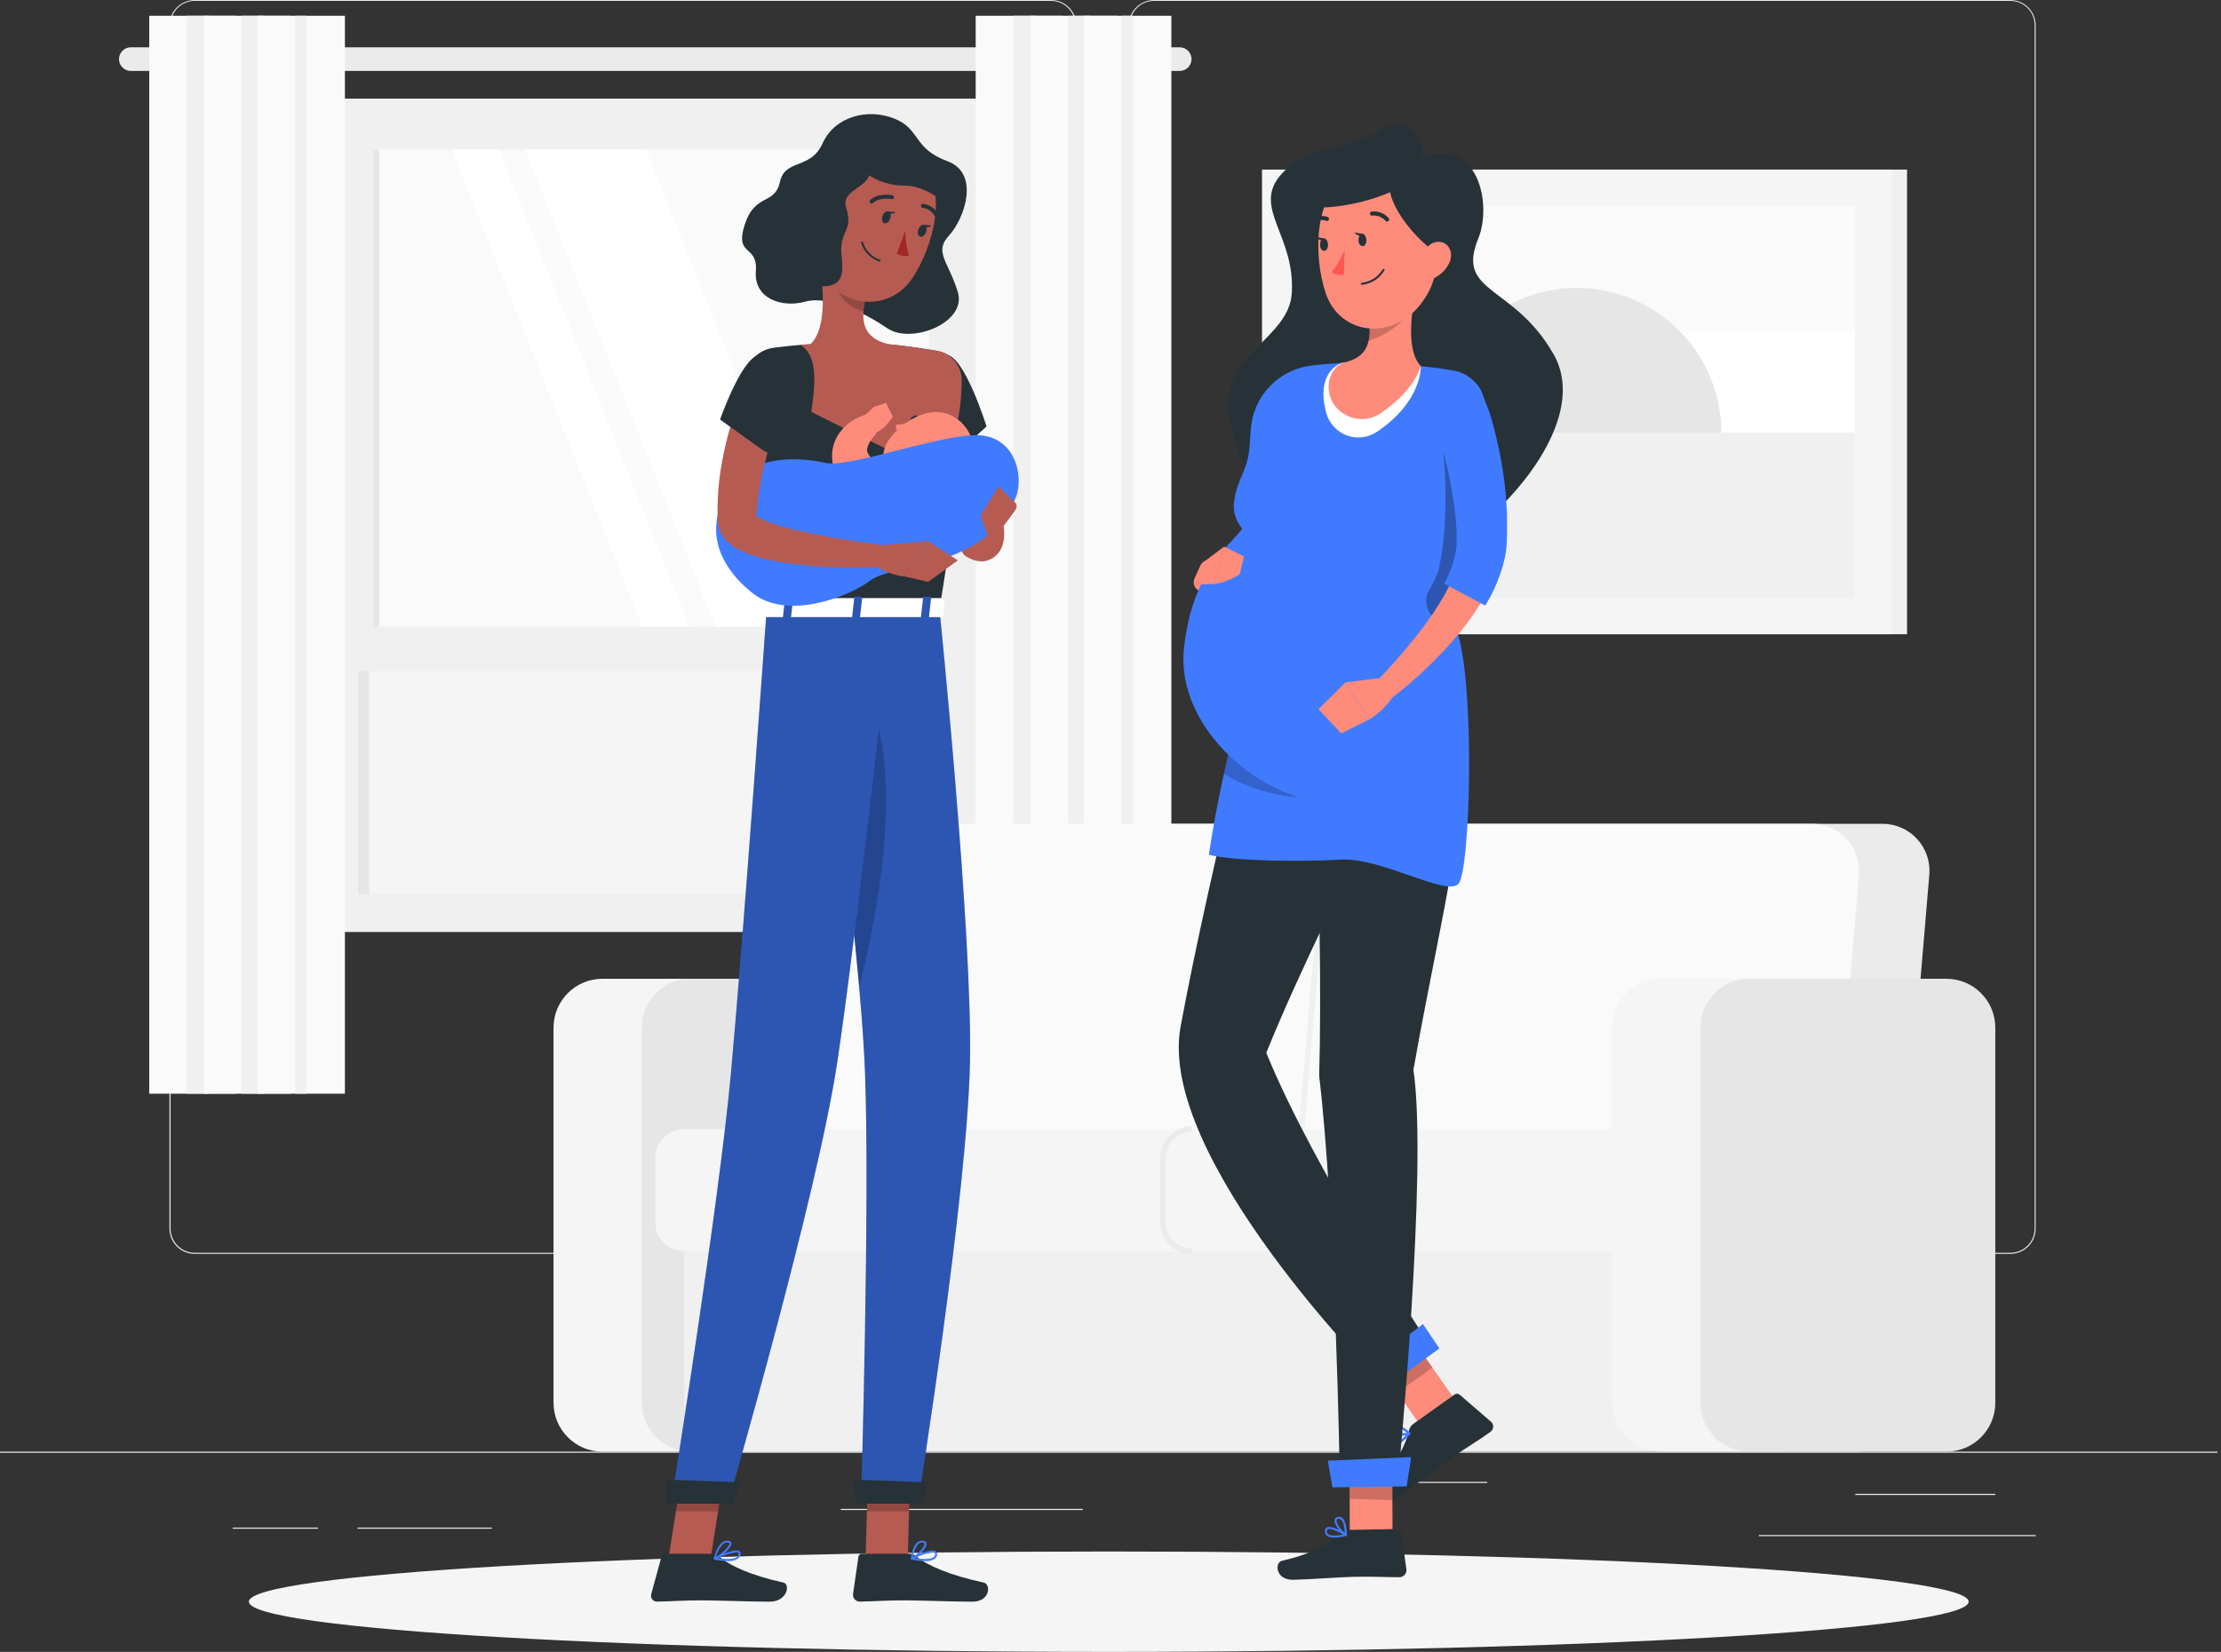 <svg width="289" height="215" viewBox="0 0 289 215" fill="none" xmlns="http://www.w3.org/2000/svg">
<rect x="0" y="0" width="289" height="215" fill="#333333" stroke="none"/>
<path d="M288.544 188.939H0V189.083H288.544V188.939Z" fill="#EBEBEB"/>
<path d="M136.77 163.2H25.34C24.467 163.199 23.63 162.851 23.014 162.233C22.397 161.616 22.051 160.778 22.051 159.905V3.266C22.058 2.398 22.408 1.569 23.024 0.957C23.64 0.345 24.472 0.001 25.34 0H136.77C137.644 0 138.482 0.347 139.1 0.965C139.718 1.583 140.065 2.421 140.065 3.295V159.905C140.065 160.779 139.718 161.617 139.1 162.235C138.482 162.853 137.644 163.2 136.77 163.2ZM25.34 0.115C24.505 0.117 23.705 0.45 23.116 1.04C22.526 1.631 22.195 2.432 22.195 3.266V159.905C22.195 160.74 22.526 161.541 23.116 162.131C23.705 162.722 24.505 163.055 25.34 163.056H136.77C137.605 163.055 138.406 162.722 138.996 162.132C139.587 161.541 139.919 160.741 139.921 159.905V3.266C139.919 2.431 139.587 1.631 138.996 1.04C138.406 0.449 137.605 0.117 136.77 0.115H25.34Z" fill="#EBEBEB"/>
<path d="M261.6 163.2H150.164C149.291 163.199 148.453 162.851 147.836 162.234C147.218 161.616 146.87 160.779 146.869 159.905V3.266C146.878 2.398 147.229 1.568 147.846 0.957C148.463 0.345 149.296 0.001 150.164 0H261.6C262.467 0.003 263.298 0.348 263.912 0.959C264.527 1.57 264.876 2.399 264.883 3.266V159.905C264.883 160.777 264.538 161.614 263.922 162.231C263.307 162.849 262.472 163.197 261.6 163.2ZM150.164 0.115C149.329 0.117 148.528 0.449 147.938 1.04C147.347 1.631 147.015 2.431 147.013 3.266V159.905C147.015 160.741 147.347 161.541 147.938 162.132C148.528 162.722 149.329 163.055 150.164 163.056H261.6C262.435 163.055 263.236 162.722 263.826 162.132C264.417 161.541 264.749 160.741 264.751 159.905V3.266C264.749 2.431 264.417 1.631 263.826 1.04C263.236 0.449 262.435 0.117 261.6 0.115H150.164Z" fill="#EBEBEB"/>
<path d="M259.632 194.432H241.413V194.577H259.632V194.432Z" fill="#EBEBEB"/>
<path d="M193.521 192.869H174.24V193.013H193.521V192.869Z" fill="#EBEBEB"/>
<path d="M264.895 199.794H228.867V199.938H264.895V199.794Z" fill="#EBEBEB"/>
<path d="M41.371 198.824H30.274V198.968H41.371V198.824Z" fill="#EBEBEB"/>
<path d="M63.993 198.824H46.513V198.968H63.993V198.824Z" fill="#EBEBEB"/>
<path d="M140.89 196.389H109.404V196.533H140.89V196.389Z" fill="#EBEBEB"/>
<path d="M174.84 82.547L248.148 82.547V22.074L174.84 22.074V82.547Z" fill="#F0F0F0"/>
<path d="M164.216 82.547L246.111 82.547V22.074L164.216 22.074V82.547Z" fill="#F5F5F5"/>
<path d="M168.983 26.846V77.786H241.35V26.846L168.983 26.846Z" fill="white"/>
<path d="M168.977 26.846V43.091L241.344 43.091V26.846L168.977 26.846Z" fill="#FAFAFA"/>
<path d="M212.366 73.679C221.965 69.703 226.523 58.698 222.547 49.099C218.571 39.499 207.566 34.941 197.967 38.917C188.368 42.893 183.809 53.898 187.785 63.497C191.761 73.097 202.766 77.655 212.366 73.679Z" fill="#E6E6E6"/>
<path d="M168.977 56.301V77.786H241.344V56.301H168.977Z" fill="#F0F0F0"/>
<path d="M44.874 121.287L130.866 121.287V12.846L44.874 12.846L44.874 121.287Z" fill="#E6E6E6"/>
<path d="M40.587 121.287L128.864 121.287V12.846L40.587 12.846L40.587 121.287Z" fill="#F0F0F0"/>
<path d="M122.862 116.41V84.463H46.588V116.41H122.862Z" fill="#F5F5F5"/>
<path d="M120.865 82.72V19.482L48.579 19.482V82.72H120.865Z" fill="#FAFAFA"/>
<path d="M49.341 82.72L49.341 19.482H48.585L48.585 82.72H49.341Z" fill="#E6E6E6"/>
<path d="M109.329 82.714L84.07 19.477H68.316L93.575 82.714H109.329Z" fill="white"/>
<path d="M90.187 82.714L64.928 19.477H58.788L84.047 82.714H90.187Z" fill="white"/>
<path d="M48.025 116.405V85.409H46.588V116.405H48.025Z" fill="#E6E6E6"/>
<path d="M42.491 87.331L126.959 87.331V81.583L42.491 81.583V87.331Z" fill="#F0F0F0"/>
<path d="M153.505 9.233H17.018C16.611 9.232 16.22 9.069 15.932 8.78C15.645 8.491 15.483 8.1 15.483 7.693C15.485 7.286 15.647 6.896 15.934 6.609C16.222 6.321 16.612 6.159 17.018 6.158H153.505C153.913 6.158 154.304 6.319 154.593 6.607C154.882 6.895 155.045 7.285 155.046 7.693C155.045 8.101 154.882 8.492 154.593 8.78C154.305 9.069 153.914 9.232 153.505 9.233Z" fill="#EBEBEB"/>
<path d="M138.311 2.054H126.959V142.35H138.311V2.054Z" fill="#FAFAFA"/>
<path d="M134.744 2.054H131.853V142.35H134.744V2.054Z" fill="#F0F0F0"/>
<path d="M145.415 2.054H134.063V142.35H145.415V2.054Z" fill="#FAFAFA"/>
<path d="M141.848 2.054H138.957V142.35H141.848V2.054Z" fill="#F0F0F0"/>
<path d="M152.42 2.054H141.069V142.35H152.42V2.054Z" fill="#FAFAFA"/>
<path d="M147.406 2.054H145.957V142.35H147.406V2.054Z" fill="#F0F0F0"/>
<path d="M30.77 2.054H19.419V142.35H30.77V2.054Z" fill="#FAFAFA"/>
<path d="M27.204 2.054H24.313V142.35H27.204V2.054Z" fill="#F0F0F0"/>
<path d="M37.874 2.054H26.523V142.35H37.874V2.054Z" fill="#FAFAFA"/>
<path d="M34.308 2.054H31.417V142.35H34.308V2.054Z" fill="#F0F0F0"/>
<path d="M44.88 2.054H33.529V142.35H44.88V2.054Z" fill="#FAFAFA"/>
<path d="M39.865 2.054H38.417V142.35H39.865V2.054Z" fill="#F0F0F0"/>
<path d="M104.032 127.392H78.392C74.876 127.392 72.026 130.242 72.026 133.757V182.573C72.026 186.089 74.876 188.939 78.392 188.939H104.032C107.547 188.939 110.397 186.089 110.397 182.573V133.757C110.397 130.242 107.547 127.392 104.032 127.392Z" fill="#F5F5F5"/>
<path d="M115.516 127.392H89.876C86.36 127.392 83.51 130.242 83.51 133.757V182.573C83.51 186.089 86.36 188.939 89.876 188.939H115.516C119.031 188.939 121.881 186.089 121.881 182.573V133.757C121.881 130.242 119.031 127.392 115.516 127.392Z" fill="#E6E6E6"/>
<path d="M231.735 160.24H92.201C90.455 160.24 89.039 161.656 89.039 163.402V185.77C89.039 187.517 90.455 188.933 92.201 188.933H231.735C233.482 188.933 234.898 187.517 234.898 185.77V163.402C234.898 161.656 233.482 160.24 231.735 160.24Z" fill="#F0F0F0"/>
<path d="M244.835 107.223H126.244C124.408 107.258 122.648 107.965 121.298 109.21C119.948 110.456 119.102 112.153 118.921 113.981L115.775 151.405C115.685 152.266 115.779 153.137 116.051 153.96C116.323 154.783 116.766 155.538 117.351 156.177C117.936 156.816 118.65 157.323 119.446 157.665C120.242 158.008 121.101 158.177 121.968 158.163H240.559C242.395 158.128 244.155 157.421 245.505 156.175C246.855 154.93 247.7 153.232 247.882 151.405L251.033 113.981C251.124 113.118 251.031 112.247 250.759 111.423C250.488 110.6 250.044 109.843 249.458 109.204C248.872 108.565 248.157 108.058 247.36 107.717C246.563 107.375 245.702 107.207 244.835 107.223Z" fill="#EBEBEB"/>
<path d="M235.665 107.223H117.074C115.238 107.258 113.478 107.965 112.128 109.21C110.778 110.456 109.933 112.153 109.751 113.98L106.611 151.405C106.52 152.266 106.614 153.137 106.884 153.959C107.155 154.782 107.598 155.538 108.183 156.177C108.767 156.815 109.481 157.323 110.277 157.665C111.072 158.007 111.932 158.177 112.798 158.162H231.412C233.25 158.129 235.011 157.422 236.362 156.177C237.712 154.931 238.559 153.233 238.741 151.405L241.881 113.98C241.972 113.117 241.878 112.243 241.605 111.419C241.333 110.594 240.888 109.837 240.3 109.197C239.712 108.558 238.994 108.051 238.195 107.711C237.396 107.37 236.534 107.204 235.665 107.223Z" fill="#FAFAFA"/>
<path d="M169.364 151.434L168.631 151.376L171.776 113.952C171.965 112.03 172.854 110.246 174.274 108.937C175.693 107.628 177.544 106.887 179.474 106.854V107.587C177.729 107.62 176.057 108.293 174.775 109.476C173.492 110.66 172.688 112.273 172.515 114.01L169.364 151.434Z" fill="#F0F0F0"/>
<path d="M241.777 127.392H216.137C212.621 127.392 209.771 130.242 209.771 133.757V182.573C209.771 186.089 212.621 188.939 216.137 188.939H241.777C245.292 188.939 248.142 186.089 248.142 182.573V133.757C248.142 130.242 245.292 127.392 241.777 127.392Z" fill="#F5F5F5"/>
<path d="M213.598 146.961H89.039C86.954 146.961 85.265 148.651 85.265 150.736V159.08C85.265 161.165 86.954 162.854 89.039 162.854H213.598C215.682 162.854 217.372 161.165 217.372 159.08V150.736C217.372 148.651 215.682 146.961 213.598 146.961Z" fill="#F5F5F5"/>
<path d="M155.092 163.224C153.994 163.222 152.941 162.785 152.164 162.008C151.387 161.232 150.95 160.179 150.949 159.08V150.735C150.95 149.637 151.387 148.584 152.164 147.807C152.941 147.031 153.994 146.593 155.092 146.592V147.331C154.189 147.331 153.322 147.689 152.683 148.328C152.043 148.966 151.683 149.832 151.682 150.735V159.08C151.683 159.984 152.043 160.851 152.682 161.49C153.322 162.129 154.188 162.489 155.092 162.491V163.224Z" fill="#EBEBEB"/>
<path d="M253.267 127.392H227.627C224.111 127.392 221.261 130.242 221.261 133.757V182.573C221.261 186.089 224.111 188.939 227.627 188.939H253.267C256.782 188.939 259.632 186.089 259.632 182.573V133.757C259.632 130.242 256.782 127.392 253.267 127.392Z" fill="#E6E6E6"/>
<path d="M144.272 215C206.068 215 256.164 212.075 256.164 208.467C256.164 204.859 206.068 201.935 144.272 201.935C82.476 201.935 32.38 204.859 32.38 208.467C32.38 212.075 82.476 215 144.272 215Z" fill="#F5F5F5"/>
<path d="M107.044 18.646C105.469 22.143 102.15 20.62 101.481 23.69C100.812 26.76 98.243 25.063 96.899 29.264C95.554 33.465 98.63 31.734 98.353 35.312C98.076 38.89 101.775 40.09 104.753 39.265C107.731 38.44 112.365 40.604 115.464 42.728C118.563 44.852 125.851 42.012 124.634 38.013C123.416 34.014 121.483 32.819 123.48 30.661C125.476 28.503 127.588 22.582 123.289 20.983C118.736 19.304 119.827 16.811 116.364 15.431C112.902 14.052 108.62 15.149 107.044 18.646Z" fill="#263238"/>
<path d="M125.892 52.515L125.984 53.006L126.1 53.583C126.18 53.975 126.273 54.379 126.365 54.777C126.555 55.58 126.769 56.387 126.994 57.201C127.45 58.823 127.964 60.444 128.518 62.06C128.789 62.868 129.095 63.67 129.377 64.478L129.833 65.69L130.064 66.267C130.139 66.498 130.22 66.752 130.295 67C130.445 67.545 130.555 68.101 130.624 68.662C130.624 68.812 130.659 68.968 130.664 69.141C130.67 69.314 130.664 69.476 130.664 69.666C130.655 70.105 130.584 70.54 130.451 70.959C130.26 71.566 129.887 72.1 129.383 72.488C128.916 72.849 128.346 73.052 127.756 73.065C127.362 73.066 126.972 72.997 126.602 72.863C126.287 72.745 125.985 72.594 125.701 72.413C125.409 72.236 125.198 71.95 125.116 71.618C125.034 71.286 125.087 70.935 125.263 70.641C125.423 70.37 125.675 70.166 125.973 70.064L126.734 69.822C126.948 69.747 127.346 69.683 127.311 69.551C127.277 69.418 127.127 69.476 126.89 69.603C126.727 69.709 126.586 69.847 126.475 70.007C126.417 70.082 126.382 70.053 126.342 70.007L126.18 69.707C126.048 69.458 125.898 69.129 125.707 68.841C125.621 68.679 125.522 68.529 125.43 68.35L125.136 67.733L124.559 66.504C124.174 65.673 123.812 64.834 123.474 63.988C122.776 62.297 122.146 60.571 121.604 58.794C121.327 57.905 121.09 57.005 120.871 56.087C120.761 55.631 120.663 55.164 120.571 54.691C120.525 54.454 120.484 54.218 120.444 53.969C120.404 53.721 120.375 53.502 120.334 53.15C120.267 52.435 120.476 51.722 120.919 51.157C121.361 50.592 122.004 50.218 122.713 50.112C123.423 50.007 124.147 50.177 124.735 50.589C125.323 51 125.731 51.621 125.874 52.325L125.892 52.515Z" fill="#B65B52"/>
<path d="M123.249 46.231C125.557 46.496 128.373 55.51 128.373 55.51L122.764 60.542C122.764 60.542 115.591 52.036 116.993 49.341C118.43 46.531 119.861 45.838 123.249 46.231Z" fill="#263238"/>
<path opacity="0.2" d="M123.324 48.32L126.296 57.386L123.139 60.202L123.324 48.32Z" fill="black"/>
<path d="M112.63 202.864H118.118L118.482 190.151H112.994L112.63 202.864Z" fill="#B55B52"/>
<path d="M118.303 202.229H112.14C112.034 202.228 111.931 202.265 111.85 202.334C111.769 202.403 111.717 202.499 111.701 202.604L110.997 207.48C110.984 207.604 110.997 207.729 111.036 207.847C111.074 207.965 111.137 208.073 111.221 208.165C111.304 208.257 111.406 208.331 111.519 208.381C111.633 208.431 111.756 208.456 111.88 208.456C114.027 208.421 115.066 208.294 117.778 208.294C119.446 208.294 124.236 208.467 126.538 208.467C128.841 208.467 128.968 206.188 128.004 205.98C123.705 205.057 120.675 203.781 119.221 202.564C118.964 202.348 118.639 202.229 118.303 202.229Z" fill="#263238"/>
<g opacity="0.2">
<path d="M118.482 190.156L118.297 196.706H112.804L112.994 190.156H118.482Z" fill="black"/>
</g>
<path d="M125.511 49.803C125.603 53.762 125.055 62.031 122.245 79.321H99.957C100.298 71.005 100.338 65.615 97.003 50.467C96.874 49.886 96.868 49.286 96.983 48.703C97.098 48.12 97.333 47.567 97.672 47.079C98.011 46.591 98.448 46.178 98.955 45.868C99.461 45.557 100.027 45.354 100.615 45.273C102.081 45.077 103.766 44.898 105.469 44.811C108.838 44.571 112.221 44.571 115.591 44.811C117.795 45.013 120.155 45.388 121.939 45.677C122.919 45.846 123.811 46.349 124.462 47.101C125.113 47.854 125.484 48.808 125.511 49.803Z" fill="#263238"/>
<path d="M106.473 33.396C107.113 36.651 107.748 42.63 105.469 44.788C105.469 44.788 106.357 48.095 112.394 48.095C119.048 48.095 115.573 44.788 115.573 44.788C111.944 43.922 112.036 41.227 112.688 38.7L106.473 33.396Z" fill="#B55B52"/>
<path d="M125.136 49.549C125.153 48.625 124.841 47.726 124.255 47.012C123.669 46.298 122.848 45.817 121.939 45.654C120.15 45.348 117.801 44.99 115.591 44.794C112.221 44.548 108.838 44.548 105.469 44.794C105.036 44.794 104.615 44.846 104.193 44.874H104.13C106.721 46.386 105.913 51.038 105.567 53.606C113.646 57.703 119.827 60.531 119.827 60.531C124.38 59.313 125.072 54.033 125.136 49.549Z" fill="#B55B52"/>
<path opacity="0.2" d="M109.006 35.56L112.682 38.694C112.526 39.283 112.421 39.886 112.371 40.494C110.986 40.292 109.075 38.763 108.908 37.314C108.831 36.729 108.865 36.134 109.006 35.56Z" fill="black"/>
<path d="M107.2 23.73C105.613 28.924 104.828 31.111 106.432 34.695C108.833 40.073 115.579 40.881 118.69 36.247C121.489 32.08 123.612 24.255 119.382 20.371C118.454 19.51 117.322 18.9 116.092 18.599C114.862 18.299 113.575 18.317 112.355 18.654C111.134 18.991 110.02 19.634 109.118 20.522C108.215 21.41 107.555 22.515 107.2 23.73Z" fill="#B55B52"/>
<path d="M122.245 79.321C122.245 79.321 126.573 121.593 126.215 138.328C125.84 155.739 119.463 195.46 119.463 195.46H112.042C112.042 195.46 113.196 156.795 112.561 139.684C111.845 121.044 105.925 79.344 105.925 79.344L122.245 79.321Z" fill="#407BFF"/>
<path opacity="0.3" d="M122.245 79.321C122.245 79.321 126.573 121.593 126.215 138.328C125.84 155.739 119.463 195.46 119.463 195.46H112.042C112.042 195.46 113.196 156.795 112.561 139.684C111.845 121.044 105.925 79.344 105.925 79.344L122.245 79.321Z" fill="black"/>
<path d="M111.395 195.708H120.104L120.744 192.926L110.991 192.586L111.395 195.708Z" fill="#263238"/>
<path opacity="0.2" d="M112.63 89.835C118.107 100.852 113.727 120.94 111.793 128.414C110.801 117.189 109.127 103.466 107.823 93.39C108.654 87.718 110.108 84.757 112.63 89.835Z" fill="black"/>
<path d="M86.979 202.864H92.467L94.481 190.151H88.993L86.979 202.864Z" fill="#B55B52"/>
<path d="M92.738 202.229H86.563C86.452 202.231 86.344 202.268 86.256 202.336C86.168 202.403 86.104 202.497 86.073 202.604L84.74 207.48C84.706 207.596 84.7 207.717 84.722 207.835C84.744 207.953 84.794 208.064 84.867 208.159C84.94 208.254 85.035 208.33 85.143 208.382C85.251 208.433 85.37 208.459 85.49 208.456C87.648 208.421 88.698 208.294 91.411 208.294C93.079 208.294 97.845 208.467 100.148 208.467C102.45 208.467 102.872 206.188 101.937 205.98C97.759 205.057 94.891 203.781 93.598 202.564C93.364 202.347 93.057 202.228 92.738 202.229Z" fill="#263238"/>
<g opacity="0.2">
<path d="M94.481 190.156L93.442 196.706H87.954L88.993 190.156H94.481Z" fill="black"/>
</g>
<path d="M116.081 79.321C116.081 79.321 111.465 121.593 108.937 138.328C106.305 155.739 94.775 195.46 94.775 195.46H87.354C87.354 195.46 93.546 156.795 95.11 139.684C96.812 121.044 99.755 79.344 99.755 79.344L116.081 79.321Z" fill="#407BFF"/>
<path opacity="0.3" d="M116.081 79.321C116.081 79.321 111.465 121.593 108.937 138.328C106.305 155.739 94.775 195.46 94.775 195.46H87.354C87.354 195.46 93.546 156.795 95.11 139.684C96.812 121.044 99.755 79.344 99.755 79.344L116.081 79.321Z" fill="black"/>
<path d="M86.673 195.708H95.381L96.379 192.926L86.673 192.586V195.708Z" fill="#263238"/>
<path d="M94.671 203.187C95.156 203.224 95.639 203.105 96.05 202.846C96.146 202.771 96.224 202.676 96.279 202.567C96.334 202.459 96.364 202.339 96.368 202.217C96.375 202.149 96.362 202.079 96.33 202.018C96.298 201.956 96.249 201.905 96.189 201.871C95.566 201.502 93.234 202.621 92.969 202.748C92.944 202.76 92.922 202.779 92.907 202.802C92.891 202.826 92.883 202.853 92.882 202.881C92.882 202.907 92.891 202.933 92.908 202.953C92.925 202.973 92.949 202.987 92.975 202.991C93.533 203.11 94.101 203.176 94.671 203.187ZM95.797 202.033C95.878 202.029 95.959 202.045 96.033 202.079C96.059 202.092 96.08 202.113 96.092 202.139C96.105 202.165 96.108 202.195 96.103 202.223C96.102 202.303 96.083 202.382 96.049 202.454C96.013 202.526 95.963 202.589 95.9 202.639C95.525 202.939 94.619 202.991 93.431 202.789C94.175 202.418 94.974 202.169 95.797 202.05V202.033Z" fill="#407BFF"/>
<path d="M92.998 202.991C93.015 202.996 93.033 202.996 93.05 202.991C93.742 202.696 95.191 201.513 95.173 200.89C95.173 200.746 95.087 200.561 94.729 200.527C94.459 200.5 94.19 200.581 93.979 200.752C93.217 201.329 92.9 202.8 92.888 202.864C92.881 202.884 92.881 202.906 92.887 202.927C92.893 202.948 92.906 202.966 92.923 202.979C92.946 202.991 92.972 202.995 92.998 202.991ZM94.591 200.769H94.671C94.902 200.769 94.908 200.884 94.908 200.919C94.908 201.288 93.921 202.223 93.177 202.65C93.316 202.009 93.634 201.421 94.094 200.954C94.232 200.834 94.408 200.768 94.591 200.769Z" fill="#407BFF"/>
<path d="M114.841 28.11C114.685 28.525 114.783 28.941 115.054 29.045C115.325 29.149 115.672 28.889 115.822 28.468C115.972 28.046 115.885 27.637 115.614 27.533C115.343 27.429 114.973 27.7 114.841 28.11Z" fill="#263238"/>
<path d="M119.509 29.858C119.353 30.268 119.446 30.689 119.717 30.788C119.988 30.886 120.334 30.637 120.49 30.21C120.646 29.783 120.548 29.379 120.277 29.276C120.006 29.172 119.659 29.431 119.509 29.858Z" fill="#263238"/>
<path d="M120.15 29.264L121.252 29.351C121.252 29.351 120.45 29.939 120.15 29.264Z" fill="#263238"/>
<path d="M117.784 30.066C117.801 31.149 117.966 32.225 118.274 33.263C118.007 33.335 117.727 33.349 117.454 33.302C117.181 33.255 116.921 33.149 116.693 32.992L117.784 30.066Z" fill="#A02724"/>
<path d="M113.825 33.771C114.011 33.875 114.204 33.965 114.402 34.043C114.418 34.05 114.435 34.054 114.452 34.054C114.47 34.054 114.487 34.05 114.503 34.043C114.519 34.036 114.533 34.026 114.544 34.013C114.556 34 114.564 33.984 114.569 33.968C114.576 33.952 114.579 33.935 114.579 33.918C114.578 33.9 114.575 33.883 114.568 33.868C114.561 33.852 114.55 33.838 114.538 33.827C114.525 33.815 114.51 33.806 114.494 33.8C113.973 33.623 113.501 33.323 113.119 32.927C112.737 32.53 112.454 32.048 112.296 31.521C112.287 31.487 112.266 31.459 112.237 31.44C112.208 31.422 112.173 31.416 112.14 31.423C112.123 31.426 112.107 31.433 112.093 31.443C112.078 31.452 112.066 31.465 112.057 31.48C112.048 31.494 112.042 31.51 112.039 31.527C112.037 31.544 112.037 31.562 112.042 31.578C112.177 32.044 112.405 32.479 112.711 32.855C113.018 33.232 113.396 33.543 113.825 33.771Z" fill="#263238"/>
<path d="M104.078 27.885C104.082 28.936 104.496 29.944 105.232 30.695C106.23 31.671 107.396 30.943 107.685 29.651C107.939 28.497 107.731 26.581 106.461 26.09C106.183 25.991 105.884 25.963 105.592 26.008C105.3 26.053 105.023 26.169 104.787 26.347C104.551 26.525 104.363 26.758 104.239 27.027C104.115 27.295 104.06 27.59 104.078 27.885Z" fill="#B55B52"/>
<path d="M111.211 17.601C113.652 17.953 113.831 21.958 112.867 23.303C111.903 24.648 109.468 25.098 110.108 27.071C111.078 30.055 109.208 30.072 109.485 33.079C109.687 35.283 110.005 37.597 106.357 37.228C100.91 36.651 99.052 37.684 101.071 30.038C102.168 25.883 102.854 22.703 104.753 22.443C106.652 22.183 108.493 17.209 111.211 17.601Z" fill="#263238"/>
<path d="M110.986 20.394C112.14 22.905 115.025 24.169 117.714 24.157C121.956 24.157 124.715 29.166 122.908 24.37C121.102 19.575 116.918 17.601 114.916 17.342C112.913 17.082 109.647 17.492 110.986 20.394Z" fill="#263238"/>
<path d="M113.294 26.454C113.341 26.48 113.396 26.491 113.449 26.485C113.503 26.478 113.554 26.455 113.594 26.419C114.477 25.6 115.995 25.911 116.012 25.917C116.079 25.931 116.149 25.917 116.207 25.879C116.264 25.841 116.304 25.782 116.318 25.715C116.332 25.648 116.319 25.579 116.282 25.522C116.245 25.465 116.188 25.424 116.122 25.409C116.047 25.409 114.321 25.04 113.236 26.032C113.188 26.082 113.161 26.148 113.161 26.217C113.161 26.286 113.188 26.352 113.236 26.402C113.251 26.423 113.271 26.441 113.294 26.454Z" fill="#263238"/>
<path d="M121.725 28.214C121.764 28.237 121.807 28.249 121.852 28.249C121.897 28.249 121.941 28.237 121.979 28.214C122.039 28.179 122.083 28.122 122.101 28.055C122.119 27.988 122.111 27.917 122.077 27.856C121.878 27.494 121.595 27.184 121.252 26.954C120.908 26.724 120.514 26.581 120.104 26.534C120.036 26.531 119.969 26.555 119.918 26.6C119.868 26.645 119.837 26.709 119.832 26.777C119.829 26.845 119.853 26.913 119.898 26.964C119.943 27.016 120.006 27.048 120.075 27.054C120.399 27.094 120.71 27.211 120.98 27.396C121.25 27.581 121.472 27.828 121.627 28.116C121.649 28.158 121.683 28.192 121.725 28.214Z" fill="#263238"/>
<path d="M120.369 203.187C120.838 203.229 121.306 203.108 121.696 202.846C121.784 202.769 121.852 202.671 121.893 202.561C121.934 202.452 121.948 202.334 121.933 202.217C121.928 202.146 121.906 202.077 121.868 202.016C121.829 201.956 121.776 201.906 121.714 201.871C121.039 201.502 118.828 202.621 118.603 202.748C118.58 202.761 118.561 202.781 118.549 202.805C118.537 202.828 118.532 202.855 118.534 202.881C118.54 202.907 118.552 202.931 118.57 202.951C118.589 202.97 118.612 202.984 118.638 202.991C119.208 203.109 119.787 203.175 120.369 203.187ZM121.344 202.033C121.428 202.03 121.51 202.046 121.587 202.079C121.613 202.093 121.634 202.114 121.65 202.139C121.665 202.165 121.673 202.194 121.673 202.223C121.685 202.299 121.677 202.377 121.651 202.45C121.624 202.522 121.581 202.587 121.523 202.639C121.189 202.939 120.288 202.991 119.071 202.789C119.781 202.415 120.55 202.165 121.344 202.05V202.033Z" fill="#407BFF"/>
<path d="M118.667 202.991C118.684 202.996 118.702 202.996 118.719 202.991C119.371 202.696 120.663 201.513 120.565 200.89C120.565 200.746 120.438 200.561 120.075 200.527C119.946 200.511 119.816 200.523 119.693 200.562C119.569 200.601 119.456 200.666 119.359 200.752C118.667 201.329 118.54 202.8 118.534 202.864C118.532 202.886 118.537 202.909 118.547 202.929C118.557 202.95 118.573 202.967 118.592 202.979C118.614 202.992 118.641 202.996 118.667 202.991ZM119.971 200.769H120.034C120.271 200.769 120.288 200.884 120.288 200.919C120.352 201.288 119.475 202.223 118.805 202.65C118.857 202.026 119.101 201.433 119.503 200.954C119.63 200.835 119.797 200.769 119.971 200.769Z" fill="#407BFF"/>
<path d="M115.464 27.521L116.566 27.602C116.566 27.602 115.764 28.191 115.464 27.521Z" fill="#263238"/>
<path d="M99.623 78.011L99.046 80.007C98.971 80.163 99.15 80.319 99.409 80.319H122.343C122.545 80.319 122.712 80.221 122.724 80.094L122.926 78.097C122.926 77.959 122.764 77.843 122.545 77.843H99.986C99.916 77.838 99.846 77.85 99.783 77.88C99.719 77.909 99.664 77.954 99.623 78.011Z" fill="white"/>
<path d="M102.652 80.533H102.075C101.96 80.533 101.868 80.475 101.873 80.394L102.156 77.803C102.156 77.728 102.272 77.665 102.393 77.665H102.999C103.114 77.665 103.206 77.728 103.201 77.803L102.918 80.394C102.877 80.475 102.774 80.533 102.652 80.533Z" fill="#407BFF"/>
<g opacity="0.3">
<path d="M102.652 80.533H102.075C101.96 80.533 101.868 80.475 101.873 80.394L102.156 77.803C102.156 77.728 102.272 77.665 102.393 77.665H102.999C103.114 77.665 103.206 77.728 103.201 77.803L102.918 80.394C102.877 80.475 102.774 80.533 102.652 80.533Z" fill="black"/>
</g>
<path d="M120.658 80.533H120.034C119.913 80.533 119.821 80.475 119.832 80.394L120.115 77.803C120.115 77.728 120.225 77.665 120.346 77.665H120.952C121.073 77.665 121.165 77.728 121.154 77.803L120.871 80.394C120.883 80.475 120.779 80.533 120.658 80.533Z" fill="#407BFF"/>
<path opacity="0.3" d="M120.658 80.533H120.034C119.913 80.533 119.821 80.475 119.832 80.394L120.115 77.803C120.115 77.728 120.225 77.665 120.346 77.665H120.952C121.073 77.665 121.165 77.728 121.154 77.803L120.871 80.394C120.883 80.475 120.779 80.533 120.658 80.533Z" fill="black"/>
<path d="M111.655 80.533H111.078C110.957 80.533 110.864 80.475 110.876 80.394L111.159 77.803C111.159 77.728 111.274 77.665 111.395 77.665H111.972C112.094 77.665 112.186 77.728 112.18 77.803L111.897 80.394C111.88 80.475 111.776 80.533 111.655 80.533Z" fill="#407BFF"/>
<path opacity="0.3" d="M111.655 80.533H111.078C110.957 80.533 110.864 80.475 110.876 80.394L111.159 77.803C111.159 77.728 111.274 77.665 111.395 77.665H111.972C112.094 77.665 112.186 77.728 112.18 77.803L111.897 80.394C111.88 80.475 111.776 80.533 111.655 80.533Z" fill="black"/>
<path d="M119.221 54.892C118.961 55.106 118.644 55.141 118.494 54.973C118.343 54.806 118.447 54.489 118.707 54.275C118.967 54.061 119.284 54.021 119.434 54.194C119.584 54.367 119.457 54.673 119.221 54.892Z" fill="#263238"/>
<path d="M118.055 55.025C117.57 55.186 117.065 55.277 116.555 55.297C116.558 55.575 116.625 55.85 116.751 56.099L118.055 55.025Z" fill="#FF8B7B"/>
<path d="M125.003 61.806C122.539 63.572 121.194 64.743 118.909 64.409C115.446 63.901 113.859 59.792 115.672 57.236C117.299 54.927 121.056 52.446 124.103 54.246C127.15 56.047 127.467 60.046 125.003 61.806Z" fill="#FF8B7B"/>
<path d="M111.955 54.581L113.686 52.988L115.418 55.227C115.418 55.227 114.096 56.832 112.884 56.272L111.955 54.581Z" fill="#FF8B7B"/>
<path d="M115.285 52.44L116.191 54.264L115.406 55.227L113.64 52.982L115.285 52.44Z" fill="#FF8B7B"/>
<path d="M117.097 65.563L116.722 65.65L116.422 65.707L115.845 65.776C115.46 65.802 115.075 65.802 114.691 65.776C113.86 65.733 113.043 65.551 112.273 65.24C111.423 64.9 110.657 64.38 110.028 63.716C109.432 63.072 108.97 62.317 108.666 61.495C108.344 60.651 108.216 59.746 108.291 58.846C108.379 57.946 108.702 57.084 109.226 56.347C109.671 55.727 110.229 55.196 110.87 54.783C111.16 54.598 111.463 54.434 111.776 54.292C112.1 54.148 112.434 54.027 112.775 53.929C113.037 53.849 113.317 53.85 113.577 53.934C113.838 54.017 114.068 54.178 114.235 54.395C114.401 54.612 114.498 54.875 114.512 55.148C114.525 55.422 114.455 55.693 114.31 55.926L114.004 56.422C113.923 56.549 113.738 56.745 113.617 56.907C113.483 57.071 113.359 57.245 113.248 57.426C113.059 57.714 112.922 58.032 112.844 58.367C112.802 58.561 112.824 58.763 112.907 58.944C112.988 59.121 113.091 59.288 113.213 59.44C113.33 59.624 113.493 59.773 113.686 59.873C113.844 59.947 114.011 60.002 114.183 60.035C114.433 60.087 114.689 60.114 114.945 60.115C115.095 60.115 115.25 60.115 115.412 60.115H115.643H115.747C116.107 60.02 116.482 59.998 116.851 60.05C117.22 60.102 117.575 60.227 117.895 60.417C118.215 60.608 118.494 60.86 118.715 61.159C118.937 61.459 119.096 61.799 119.185 62.161C119.273 62.523 119.289 62.898 119.231 63.266C119.173 63.634 119.042 63.987 118.846 64.303C118.65 64.62 118.393 64.894 118.089 65.111C117.786 65.327 117.443 65.481 117.08 65.563H117.097Z" fill="#FF8B7B"/>
<path d="M95.277 63.082C97.516 60.006 102.202 59.111 107.448 60.254C110.455 60.912 121.806 56.705 126.959 56.641C132.113 56.578 133.4 62.083 132.061 65.032C127.889 74.219 116.272 73.29 113.317 75.512C110.362 77.734 102.393 80.798 97.863 77.157C93.332 73.515 91.365 68.443 95.277 63.082Z" fill="#407BFF"/>
<path d="M129.926 63.307L127.571 67.156L128.391 69.308C128.443 69.45 128.533 69.574 128.651 69.668C128.768 69.763 128.909 69.823 129.059 69.843C129.208 69.864 129.36 69.843 129.499 69.783C129.637 69.723 129.757 69.627 129.845 69.504L132.119 66.382C132.215 66.253 132.27 66.098 132.279 65.936C132.287 65.775 132.247 65.615 132.165 65.477L129.926 63.307Z" fill="#B55B52"/>
<path d="M101.383 54.246L101.054 55.158C100.939 55.481 100.823 55.804 100.713 56.133C100.494 56.791 100.304 57.461 100.102 58.13C99.701 59.459 99.368 60.807 99.103 62.17C98.832 63.526 98.619 64.888 98.486 66.244L98.417 67.266V67.519V67.571C98.422 67.529 98.422 67.487 98.417 67.444C98.399 67.304 98.35 67.17 98.272 67.052C98.163 66.908 98.192 66.994 98.319 67.092C98.498 67.233 98.692 67.355 98.896 67.456C100.068 68.016 101.296 68.451 102.56 68.754C103.916 69.112 105.324 69.401 106.744 69.678C109.589 70.209 112.515 70.653 115.4 71.045L115.302 73.821C112.275 73.96 109.242 73.919 106.219 73.7C104.701 73.59 103.178 73.423 101.602 73.163C100.829 73.036 100.044 72.886 99.253 72.679C98.407 72.472 97.579 72.196 96.778 71.853C96.301 71.65 95.845 71.4 95.416 71.109C94.811 70.708 94.301 70.18 93.921 69.562C93.659 69.123 93.484 68.637 93.407 68.131C93.407 67.998 93.407 67.86 93.367 67.721V67.202V65.99C93.393 64.396 93.524 62.806 93.76 61.229C94.004 59.675 94.328 58.134 94.729 56.612C94.931 55.851 95.168 55.1 95.416 54.35C95.664 53.6 95.924 52.89 96.281 52.042L101.383 54.246Z" fill="#B65B52"/>
<path d="M98.613 46.242C96.379 46.917 93.696 54.61 93.696 54.61L99.138 58.499C99.536 58.785 99.996 58.972 100.481 59.047C100.965 59.122 101.46 59.081 101.926 58.929C102.392 58.777 102.815 58.517 103.162 58.17C103.509 57.824 103.769 57.401 103.922 56.936C104.545 55.037 105.024 52.896 104.58 51.499C103.605 48.475 101.158 45.463 98.613 46.242Z" fill="#263238"/>
<path d="M114.841 70.947L120.744 70.422L117.559 75.022C117.559 75.022 114.056 74.641 113.202 72.523L114.841 70.947Z" fill="#B55B52"/>
<path d="M124.634 72.933L120.773 75.737L117.559 74.993L120.761 70.422L124.634 72.933Z" fill="#B55B52"/>
<path d="M184.876 20.544C186.209 18.755 183.006 14.479 179.486 16.989C175.856 19.575 170.004 18.675 166.53 22.91C163.056 27.146 168.51 30.666 168.094 38.088C167.771 44.222 158.711 45.982 159.934 54.246C161.446 64.467 173.155 78.94 183.785 74.133C194.415 69.326 207.365 55.273 202.166 46.127C196.966 36.98 189.383 38.273 192.355 31.053C194.19 26.546 192.326 17.624 184.876 20.544Z" fill="#263238"/>
<path d="M189.637 182.648L185.372 186.319L178.055 175.839L182.319 172.169L189.637 182.648Z" fill="#FF8B7B"/>
<path d="M183.918 185.315L189.285 181.494C189.382 181.427 189.499 181.393 189.617 181.399C189.735 181.406 189.848 181.451 189.937 181.529L194.005 185.038C194.103 185.122 194.18 185.227 194.23 185.346C194.281 185.465 194.303 185.594 194.296 185.723C194.289 185.851 194.252 185.977 194.189 186.089C194.125 186.201 194.037 186.298 193.93 186.371C192.043 187.733 191.045 188.223 188.673 189.897C187.219 190.93 183.554 193.746 181.546 195.171C179.538 196.597 177.818 194.831 178.511 194.075C181.604 190.658 182.948 188.033 183.347 186.151C183.428 185.812 183.631 185.514 183.918 185.315Z" fill="#263238"/>
<path opacity="0.2" d="M178.055 175.839L181.829 181.24L186.394 178.003L182.325 172.169L178.055 175.839Z" fill="black"/>
<path d="M165.468 81.831C165.468 81.831 157.585 112.232 153.621 133.613C150.47 150.62 179.474 179.74 179.474 179.74L185.603 174.402C185.603 174.402 170.974 152.282 164.77 137.024C174.113 114.015 188.044 92.657 183.624 82.46L165.468 81.831Z" fill="#263238"/>
<path d="M185.17 172.33L176.658 178.764L179.244 181.402L187.288 175.504L185.17 172.33Z" fill="#407BFF"/>
<path d="M182.141 187.911C181.793 188.197 181.366 188.368 180.917 188.402C180.795 188.396 180.675 188.364 180.567 188.306C180.459 188.248 180.366 188.166 180.294 188.067C180.25 188.013 180.221 187.948 180.21 187.879C180.198 187.81 180.206 187.74 180.23 187.675C180.496 186.988 182.891 186.52 183.37 186.457C183.396 186.452 183.423 186.455 183.447 186.466C183.471 186.478 183.49 186.497 183.502 186.52C183.518 186.543 183.526 186.571 183.526 186.598C183.526 186.626 183.518 186.653 183.502 186.676C183.091 187.132 182.635 187.546 182.141 187.911ZM180.629 187.553C180.552 187.601 180.49 187.669 180.45 187.75C180.437 187.77 180.431 187.793 180.431 187.816C180.431 187.839 180.437 187.862 180.45 187.882C180.5 187.951 180.565 188.008 180.64 188.049C180.714 188.09 180.797 188.114 180.882 188.119C181.356 188.119 182.123 187.64 182.966 186.774C182.151 186.913 181.363 187.176 180.629 187.553Z" fill="#407BFF"/>
<path d="M183.462 186.694H183.416C182.643 186.873 180.75 186.74 180.473 186.174C180.409 186.047 180.392 185.851 180.646 185.597C181.627 184.709 183.404 186.371 183.479 186.44C183.496 186.457 183.508 186.478 183.514 186.502C183.52 186.525 183.52 186.549 183.514 186.573C183.518 186.596 183.515 186.619 183.506 186.641C183.497 186.662 183.482 186.681 183.462 186.694ZM180.883 185.788L180.813 185.845C180.709 185.938 180.675 186.019 180.704 186.076C180.865 186.405 182.239 186.596 183.087 186.503C182.625 186.122 181.529 185.332 180.883 185.788Z" fill="#407BFF"/>
<path d="M167.592 52.105C166.878 52.089 166.184 52.342 165.649 52.815C165.114 53.288 164.778 53.946 164.707 54.656C164.609 55.695 164.487 56.739 164.349 57.761C164.089 59.677 163.772 61.587 163.391 63.462C163.01 65.338 162.52 67.19 161.954 68.985C161.671 69.885 161.342 70.757 160.996 71.617C160.823 72.044 160.631 72.465 160.419 72.88C160.332 73.088 160.223 73.284 160.125 73.492V73.532L159.871 73.498C159.449 73.417 158.48 73.152 157.637 72.921C157.355 72.848 157.055 72.877 156.791 73.003C156.528 73.128 156.317 73.342 156.195 73.608L155.45 75.241C155.327 75.496 155.296 75.786 155.362 76.061C155.429 76.337 155.588 76.581 155.814 76.753C156.653 77.439 157.604 77.975 158.624 78.34C159.389 78.566 160.191 78.638 160.984 78.553C162.144 78.417 163.204 77.833 163.939 76.926C164.11 76.713 164.264 76.487 164.401 76.251L164.603 75.893C164.736 75.645 164.88 75.408 165.001 75.16C165.255 74.675 165.503 74.185 165.728 73.688C166.19 72.701 166.611 71.703 166.98 70.699C167.722 68.708 168.331 66.671 168.804 64.599C169.283 62.55 169.681 60.496 169.958 58.436C170.102 57.345 170.229 56.278 170.333 55.193C170.368 54.807 170.324 54.419 170.203 54.052C170.082 53.684 169.887 53.346 169.63 53.056C169.373 52.767 169.06 52.533 168.71 52.37C168.359 52.206 167.979 52.116 167.592 52.105Z" fill="#FF8B7B"/>
<path d="M181.206 201.484L175.642 201.305L175.591 188.448L181.159 188.621L181.206 201.484Z" fill="#FF8B7B"/>
<path d="M175.602 199.124L181.887 199.009C181.993 199.005 182.098 199.042 182.179 199.111C182.26 199.18 182.312 199.278 182.325 199.384L183.006 204.283C183.016 204.409 183.001 204.536 182.96 204.656C182.919 204.775 182.855 204.885 182.77 204.979C182.685 205.073 182.581 205.148 182.466 205.2C182.351 205.252 182.226 205.28 182.1 205.282C179.913 205.282 178.857 205.178 176.098 205.23C174.396 205.259 170.639 205.57 168.29 205.616C165.942 205.663 165.838 203.366 166.819 203.141C171.205 202.131 173.167 200.734 174.667 199.482C174.93 199.261 175.259 199.135 175.602 199.124Z" fill="#263238"/>
<path opacity="0.2" d="M181.159 188.627L175.591 188.454L175.619 195.079L181.188 195.258L181.159 188.627Z" fill="black"/>
<path d="M170.391 82.102C170.391 82.102 172.267 118.401 171.655 140.053C173.79 158.018 174.327 191.991 174.327 191.991L182.002 191.593C182.002 191.593 185.817 152.143 183.918 139.246C188.119 115.279 194.583 93.119 188.044 82.778L170.391 82.102Z" fill="#263238"/>
<path d="M173.38 193.59L183.041 193.457L183.624 189.648L172.78 190.116L173.38 193.59Z" fill="#407BFF"/>
<path d="M172.694 199.909L172.619 199.857C172.526 199.77 172.458 199.66 172.421 199.539C172.384 199.417 172.378 199.288 172.405 199.164C172.415 199.084 172.446 199.008 172.493 198.942C172.54 198.877 172.603 198.824 172.676 198.789C173.328 198.489 174.985 199.54 175.204 199.661C175.227 199.674 175.244 199.694 175.255 199.718C175.265 199.741 175.268 199.768 175.262 199.793C175.257 199.819 175.245 199.842 175.228 199.862C175.21 199.881 175.188 199.895 175.164 199.903C174.465 200.076 173.253 200.301 172.694 199.909ZM174.788 199.718C174.102 199.32 173.126 198.87 172.78 199.026C172.749 199.042 172.722 199.066 172.703 199.095C172.684 199.124 172.673 199.158 172.67 199.193C172.649 199.276 172.65 199.363 172.673 199.445C172.697 199.527 172.741 199.602 172.803 199.661C173.08 199.909 173.813 199.932 174.788 199.718Z" fill="#407BFF"/>
<path d="M174.944 199.811C174.396 199.43 173.536 198.38 173.657 197.797C173.682 197.695 173.74 197.604 173.821 197.537C173.902 197.47 174.003 197.432 174.107 197.428C174.21 197.409 174.315 197.413 174.415 197.441C174.515 197.469 174.607 197.52 174.685 197.589C175.262 198.114 175.262 199.701 175.262 199.771C175.262 199.794 175.256 199.816 175.245 199.837C175.234 199.857 175.218 199.874 175.198 199.886C175.178 199.897 175.155 199.903 175.132 199.903C175.109 199.903 175.086 199.897 175.065 199.886C175.023 199.865 174.982 199.84 174.944 199.811ZM174.448 197.756C174.357 197.693 174.245 197.669 174.136 197.687C173.969 197.687 173.934 197.785 173.917 197.843C173.836 198.224 174.465 199.113 174.996 199.522C174.967 198.991 174.852 198.103 174.488 197.791L174.448 197.756Z" fill="#407BFF"/>
<path d="M189.77 82.766C190.566 72.332 191.772 60.785 193.122 53.992C193.248 53.35 193.243 52.689 193.109 52.049C192.975 51.408 192.714 50.801 192.341 50.263C191.968 49.725 191.491 49.267 190.939 48.917C190.386 48.566 189.769 48.33 189.123 48.222C188.258 48.077 187.329 47.939 186.376 47.823C185.874 47.766 185.378 47.708 184.87 47.662C181.468 47.281 178.043 47.142 174.621 47.246C174.044 47.275 173.432 47.316 172.838 47.367C172.14 47.419 171.441 47.489 170.766 47.564C168.707 47.781 166.786 48.705 165.33 50.177C163.874 51.65 162.973 53.581 162.779 55.643C162.352 60.473 162.352 68.501 163.599 81.814C163.639 85.126 159.374 97.124 157.303 111.245C160.24 112.048 169.219 112.221 174.402 111.88C179.584 111.54 188.217 116.71 189.77 115.043C191.322 113.375 191.899 90.112 189.77 82.766Z" fill="#407BFF"/>
<path opacity="0.3" d="M191.847 52.757C191.437 52.683 191.017 52.683 190.606 52.757L190.358 52.803C189.493 52.977 188.727 53.475 188.217 54.195C187.706 54.914 187.49 55.802 187.611 56.676C187.721 57.628 187.796 58.499 187.859 59.342C188.021 61.321 188.102 63.07 188.085 64.657C188.085 66.388 188.038 68.183 187.848 69.972C187.848 70.232 187.796 70.497 187.761 70.768C187.727 71.04 187.704 71.172 187.686 71.38C187.64 71.772 187.565 72.176 187.507 72.534C187.479 72.696 187.45 72.857 187.415 73.019C187.375 73.29 187.323 73.556 187.277 73.769L187.167 74.219L186.994 74.716C186.727 75.407 186.398 76.073 186.013 76.707C185.651 77.278 185.507 77.96 185.607 78.628C185.706 79.297 186.043 79.907 186.555 80.348L187.063 80.769C187.45 81.096 187.92 81.31 188.421 81.388C188.921 81.467 189.434 81.406 189.902 81.213C190.693 71.207 191.847 60.438 193.134 53.969C193.181 53.741 193.208 53.509 193.215 53.277C192.8 53.011 192.334 52.834 191.847 52.757Z" fill="black"/>
<path opacity="0.2" d="M161.585 96.062L160.032 97.349C159.773 98.411 159.519 99.519 159.265 100.656C161.44 102.45 168.966 104.62 170.374 103.391C167.442 99.9 161.585 96.062 161.585 96.062Z" fill="black"/>
<path d="M174.621 47.235C174.621 47.235 171.066 48.262 172.59 53.796C172.779 54.458 173.123 55.064 173.593 55.566C174.063 56.068 174.645 56.451 175.293 56.684C175.94 56.916 176.633 56.991 177.315 56.902C177.997 56.814 178.648 56.564 179.215 56.174C185.107 52.18 184.876 47.656 184.876 47.656L174.621 47.235Z" fill="white"/>
<path d="M183.774 40.581C183.439 43.339 183.526 46.225 184.876 47.656C184.876 47.656 184.126 50.795 179.607 53.813C176.693 55.758 172.647 53.571 172.901 50.08C172.92 49.496 173.09 48.928 173.393 48.43C173.697 47.931 174.123 47.52 174.633 47.235C178.372 46.507 178.615 44.078 177.899 39.981L180.906 38.976C181.182 38.758 181.516 38.626 181.867 38.598C182.218 38.57 182.569 38.647 182.876 38.819C183.184 38.991 183.433 39.25 183.593 39.563C183.752 39.877 183.815 40.231 183.774 40.581Z" fill="#FF8B7B"/>
<path opacity="0.2" d="M180.894 38.976C181.153 38.77 181.465 38.64 181.794 38.601C182.123 38.562 182.456 38.616 182.756 38.756C183.056 38.897 183.311 39.118 183.492 39.395C183.672 39.673 183.772 39.996 183.779 40.327C182.335 42.228 180.341 43.639 178.066 44.366C178.28 42.9 178.219 41.407 177.887 39.963L180.894 38.976Z" fill="black"/>
<path d="M186.884 28.583C187.075 34.146 187.271 36.495 184.801 39.657C181.079 44.407 174.332 43.564 172.515 38.197C170.881 33.373 170.847 25.08 175.977 22.252C181.107 19.425 186.699 23.014 186.884 28.583Z" fill="#FF8B7B"/>
<path d="M181.944 22.056C178.424 24.278 183.854 31.07 186.959 32.911C190.064 34.752 190.641 26.35 189.268 24.561C187.894 22.772 185.326 19.927 181.944 22.056Z" fill="#263238"/>
<path d="M183.935 21.664C184.876 24.751 175.065 27.371 170.905 26.967C171.084 21.895 178.234 16.955 183.935 21.664Z" fill="#263238"/>
<path d="M188.627 34.117C188.189 35.104 187.387 35.883 186.388 36.293C185.066 36.824 184.293 35.681 184.564 34.36C184.807 33.165 185.788 31.474 187.161 31.474C188.535 31.474 189.152 32.894 188.627 34.117Z" fill="#FF8B7B"/>
<path d="M177.789 31.163C177.835 31.613 177.633 32.005 177.345 32.04C177.056 32.074 176.768 31.74 176.768 31.29C176.768 30.839 176.924 30.447 177.212 30.412C177.501 30.378 177.743 30.735 177.789 31.163Z" fill="#263238"/>
<path d="M172.797 31.774C172.838 32.224 172.642 32.617 172.347 32.651C172.053 32.686 171.77 32.351 171.77 31.901C171.77 31.451 171.926 31.059 172.215 31.024C172.503 30.989 172.751 31.33 172.797 31.774Z" fill="#263238"/>
<path d="M172.324 31.036L171.234 30.845C171.234 30.845 171.857 31.63 172.324 31.036Z" fill="#263238"/>
<path d="M174.967 32.536C174.539 33.569 173.974 34.539 173.288 35.422C173.51 35.589 173.767 35.704 174.04 35.759C174.312 35.814 174.594 35.807 174.863 35.739L174.967 32.536Z" fill="#FF5652"/>
<path d="M177.166 37.061C177.141 37.054 177.119 37.041 177.102 37.021C177.085 37.001 177.075 36.977 177.074 36.951C177.07 36.916 177.08 36.881 177.102 36.853C177.123 36.825 177.154 36.807 177.189 36.801C177.746 36.744 178.283 36.557 178.756 36.257C179.228 35.956 179.625 35.55 179.913 35.07C179.921 35.054 179.932 35.04 179.945 35.029C179.958 35.018 179.974 35.009 179.99 35.004C180.007 34.998 180.025 34.996 180.042 34.998C180.059 34.999 180.076 35.004 180.092 35.012C180.122 35.029 180.145 35.057 180.155 35.091C180.164 35.124 180.16 35.16 180.144 35.191C179.838 35.712 179.414 36.153 178.906 36.479C178.397 36.805 177.819 37.006 177.218 37.066L177.166 37.061Z" fill="#263238"/>
<path d="M180.398 28.82C180.355 28.806 180.317 28.78 180.288 28.745C180.075 28.501 179.806 28.312 179.505 28.193C179.204 28.073 178.879 28.027 178.557 28.058C178.523 28.065 178.489 28.064 178.456 28.058C178.422 28.051 178.391 28.037 178.363 28.018C178.335 27.998 178.311 27.974 178.293 27.945C178.275 27.916 178.262 27.884 178.257 27.85C178.246 27.781 178.263 27.71 178.302 27.652C178.342 27.595 178.402 27.554 178.47 27.539C178.881 27.485 179.298 27.533 179.685 27.68C180.071 27.828 180.416 28.068 180.686 28.381C180.735 28.432 180.762 28.499 180.762 28.569C180.762 28.639 180.735 28.706 180.686 28.756C180.649 28.793 180.602 28.819 180.551 28.83C180.5 28.841 180.447 28.837 180.398 28.82Z" fill="#263238"/>
<path d="M170.374 28.999L170.339 28.958C170.303 28.898 170.292 28.826 170.307 28.758C170.322 28.689 170.362 28.629 170.42 28.589C170.756 28.345 171.147 28.186 171.558 28.127C171.969 28.067 172.389 28.109 172.78 28.248C172.812 28.263 172.841 28.283 172.865 28.309C172.889 28.334 172.907 28.364 172.92 28.397C172.932 28.43 172.938 28.464 172.937 28.499C172.935 28.534 172.927 28.569 172.913 28.601C172.9 28.632 172.88 28.66 172.856 28.684C172.832 28.709 172.803 28.727 172.771 28.74C172.74 28.753 172.706 28.76 172.672 28.759C172.638 28.759 172.604 28.752 172.572 28.739C172.26 28.634 171.927 28.605 171.601 28.657C171.276 28.708 170.967 28.837 170.703 29.033C170.652 29.067 170.592 29.081 170.532 29.075C170.472 29.069 170.416 29.042 170.374 28.999Z" fill="#263238"/>
<path d="M177.322 30.447L176.231 30.257C176.231 30.257 176.854 31.036 177.322 30.447Z" fill="#263238"/>
<path d="M162.595 66.694C162.56 69.995 155.56 71.686 154.083 84.128C152.605 96.57 168.51 107.846 178.897 103.778C189.285 99.709 180.629 77.809 180.629 77.809C180.629 77.809 162.641 61.702 162.595 66.694Z" fill="#407BFF"/>
<path d="M162.664 57.201C162.56 61.333 160.985 61.939 160.569 65.442C160.154 68.945 164.609 72.113 167.546 70.97C170.483 69.828 168.037 63.67 168.037 63.67C168.037 63.67 162.698 55.799 162.664 57.201Z" fill="#407BFF"/>
<path d="M161.867 72.419L159.276 71.132L157.978 76.014C159.177 75.846 160.322 75.406 161.325 74.727L161.867 72.419Z" fill="#FF8B7B"/>
<path d="M156.824 73.002L155.814 76.066L157.995 76.014L159.294 71.132L156.824 73.002Z" fill="#FF8B7B"/>
<path d="M188.737 49.993C189.086 49.842 189.463 49.764 189.843 49.766C190.224 49.767 190.6 49.846 190.949 50C191.297 50.153 191.61 50.377 191.868 50.657C192.126 50.936 192.323 51.267 192.447 51.626C192.759 52.555 193.059 53.49 193.33 54.431C193.861 56.312 194.311 58.222 194.663 60.161C195.026 62.114 195.263 64.088 195.373 66.071C195.414 66.567 195.408 67.075 195.431 67.577C195.454 68.079 195.431 68.581 195.431 69.089C195.431 69.597 195.431 70.076 195.385 70.635L195.304 71.53L195.154 72.39C194.679 74.545 193.846 76.605 192.69 78.484C191.612 80.226 190.39 81.874 189.037 83.412C187.704 84.93 186.301 86.344 184.853 87.7C183.38 89.043 181.839 90.308 180.236 91.491L178.453 89.362C179.74 88.058 181.061 86.667 182.268 85.242C183.474 83.816 184.668 82.385 185.73 80.89C186.788 79.436 187.735 77.904 188.564 76.308C188.95 75.56 189.291 74.789 189.585 74C189.843 73.258 190.036 72.496 190.162 71.72L190.231 71.178V70.653C190.231 70.266 190.231 69.787 190.197 69.36C190.162 68.933 190.197 68.558 190.133 68.16C190.07 67.762 190.07 67.202 190.001 66.723C189.81 64.957 189.47 63.203 189.118 61.443C188.766 59.682 188.292 57.945 187.767 56.249C187.519 55.383 187.248 54.517 186.965 53.669V53.623C186.731 52.961 186.758 52.235 187.039 51.592C187.321 50.949 187.837 50.437 188.483 50.16L188.737 49.993Z" fill="#FF8B7B"/>
<path d="M195.356 60.069C195.01 58.176 194.559 56.226 194.005 54.264C193.74 53.358 193.238 52.215 192.851 51.194C192.639 50.531 192.207 49.959 191.627 49.575C191.047 49.19 190.353 49.014 189.66 49.076C189.244 49.098 188.836 49.193 188.454 49.358L188.223 49.462C187.414 49.811 186.768 50.456 186.417 51.264C186.067 52.072 186.038 52.984 186.336 53.813C186.642 54.725 186.913 55.545 187.138 56.37C187.715 58.28 188.148 59.965 188.471 61.529C188.806 63.226 189.152 64.992 189.343 66.769C189.383 67.035 189.4 67.3 189.418 67.566C189.435 67.831 189.452 67.975 189.475 68.183C189.516 68.575 189.527 68.979 189.533 69.337V69.822C189.533 70.093 189.533 70.37 189.533 70.589V71.051L189.469 71.57C189.347 72.302 189.164 73.022 188.921 73.723C188.642 74.496 188.313 75.25 187.934 75.979L193.255 78.819C194.457 76.886 195.325 74.766 195.823 72.546L195.979 71.628L196.06 70.716C196.06 70.335 196.06 70.001 196.094 69.66V69.158C196.094 68.581 196.094 68.05 196.094 67.589C196.094 67.421 196.094 67.254 196.094 67.081C196.094 66.74 196.094 66.394 196.048 66.077C195.945 64.061 195.713 62.055 195.356 60.069Z" fill="#407BFF"/>
<path d="M171.562 92.305L174.529 95.456L178.147 93.655L175.083 88.814L171.562 92.305Z" fill="#FF8B7B"/>
<path d="M180.051 88.196L175.089 88.814L178.153 93.656C178.153 93.656 180.854 92.045 181.587 89.841L180.051 88.196Z" fill="#FF8B7B"/>
</svg>
